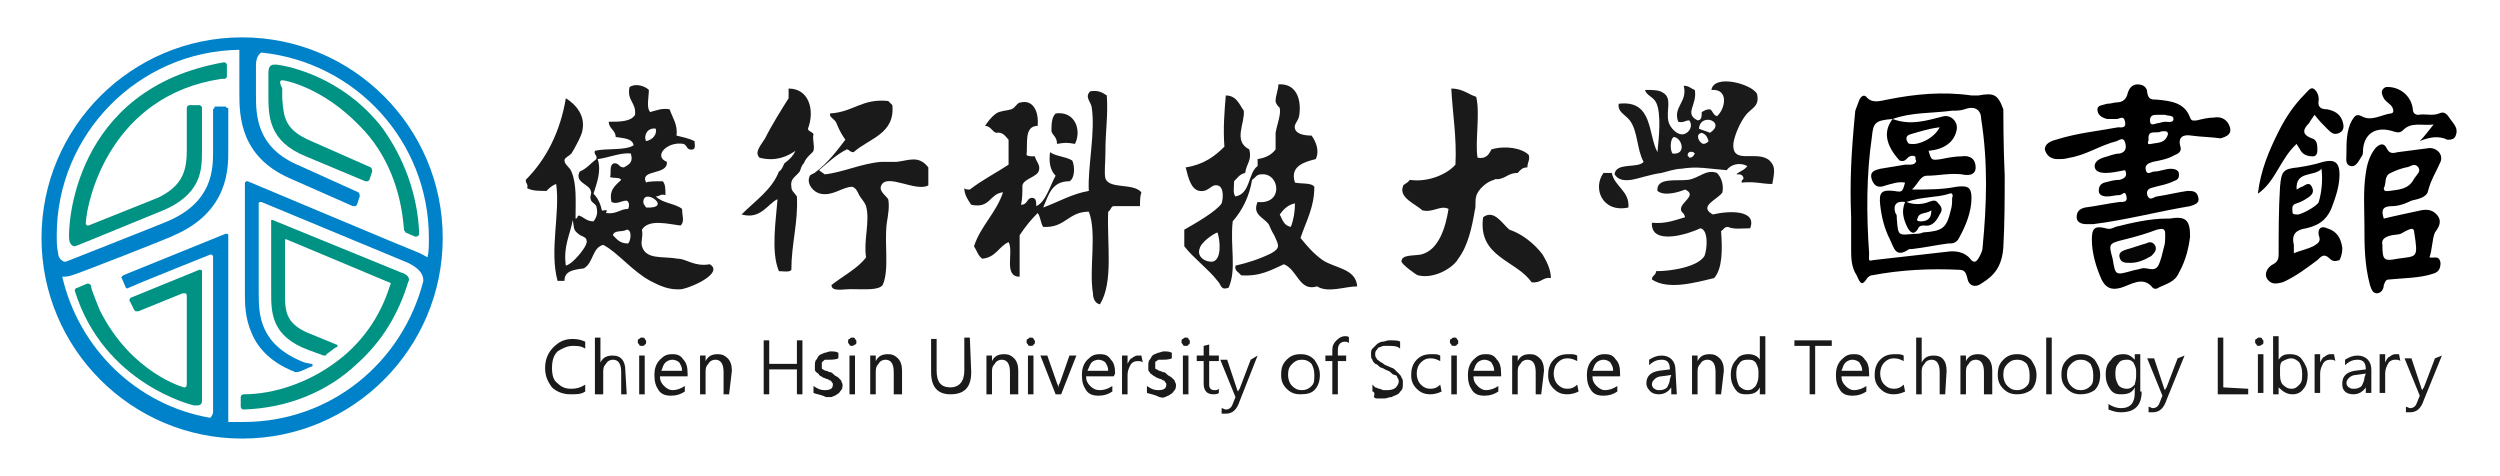 <?xml version="1.0" encoding="utf-8"?>
<!-- Generator: Adobe Illustrator 25.4.1, SVG Export Plug-In . SVG Version: 6.00 Build 0)  -->
<svg version="1.1" id="圖層_1" xmlns="http://www.w3.org/2000/svg" xmlns:xlink="http://www.w3.org/1999/xlink" x="0px" y="0px"
	 viewBox="0 0 180.7 34.4" style="enable-background:new 0 0 180.7 34.4;" xml:space="preserve">
<style type="text/css">
	.st0{fill:#0082CA;}
	.st1{fill:#009383;}
	.st2{fill:#1A1A1A;}
	.st3{fill:#010101;}
	.st4{fill:#060606;}
</style>
<g>
	<g>
		<g>
			<path class="st0" d="M17.5,2.7C9.5,2.7,3,9.2,3,17.2s6.5,14.5,14.5,14.5s14.5-6.5,14.5-14.5S25.5,2.7,17.5,2.7z M17.6,30.5
				c-0.4,0-0.7,0-1.1,0c0-0.1,0-0.2,0-0.3V17c0,0,0-0.1-0.1-0.1c0,0,0,0-0.1,0h0l-7.4,3c-0.1,0.1-0.2,0.2-0.1,0.2l0.3,0.7
				c0.1,0.1,0.2,0,0.2,0c0.4-0.2,5.9-2.4,5.9-2.4l0,0h0c0,0,0,0,0.1,0c0,0,0.1,0.1,0.1,0.1l0,0v10v1.1v0.2c0,0.1-0.1,0.3-0.2,0.4
				c-5.3-0.9-9.5-5-10.7-10.2c0.2,0,0.4,0,0.7-0.1c0.4-0.1,7.3-2.8,7.4-2.9c3.9-1.7,3.9-4.8,3.9-6.1c0-1.4,0-3,0-3
				c0-0.1,0-0.1-0.1-0.1c0,0-0.1-0.1-0.1-0.1l-0.7,0l0,0c-0.1,0-0.1,0-0.1,0.1c0,0-0.1,0.1-0.1,0.1c0,1.1,0,2,0,3
				c0,1.3,0,3.7-3.3,5.1c-0.2,0.1-7.3,2.9-7.3,2.9c-0.2,0.1-0.6-0.2-0.6-0.6c-0.1-0.5-0.1-0.8-0.1-1.3c0-7.3,5.9-13.3,13.2-13.4
				c0,0.2,0,0.4,0,0.6c0,0,0,2.4,0,2.5c0,0.8,0,2,0.5,3.2c0.6,1.4,1.7,2.4,3.4,3.1l4.3,1.9c0,0,0.1,0,0.2,0c0,0,0.1-0.1,0.1-0.1
				l0.2-0.6c0-0.1,0-0.2-0.1-0.3l-4.2-1.9c-3.2-1.3-3.2-3.7-3.2-5.2c0,0,0-1.7,0-2c0-0.2,0-0.8,0.4-1C25.7,4.5,31,10.2,31,17.2
				c0,0.5,0,1-0.1,1.4c-0.2-0.1-0.5-0.3-0.8-0.4c-0.3-0.1-12.2-5.1-12.2-5.1h0c0,0,0,0-0.1,0c0,0-0.1,0.1-0.1,0.1c0,0,0,7.9,0,7.9
				c0,0.8,0,1.9,0.5,3c0.5,1.2,1.5,2.1,2.9,2.7c0.1,0,0.1,0,0.2,0.1c0.1,0,0.1,0,0.2,0c0.4-0.1,0.7-0.3,1-0.4c0,0,0.1,0,0.1-0.1
				s-0.1-0.1-0.1-0.1L22,26.2c-3.3-1.3-3.3-3.5-3.3-5.1c0,0,0-6.2,0-6.4l0,0c0,0,0-0.1,0.1-0.1c0,0,0,0,0.1,0h0l10.6,4.4
				c0.8,0.4,1.1,0.8,1.1,1.3C29.1,26.2,23.9,30.5,17.6,30.5z"/>
		</g>
		<g>
			<g>
				<g>
					<path class="st1" d="M20.4,5.8c0.2,0,2.9,0.5,5.6,3.3c2,2,3,4.7,3.2,7.5c0,0.1,0.1,0.1,0.1,0.2l0.7,0.3c0,0,0.1,0,0.1,0l0,0
						c0.1,0,0.2-0.1,0.2-0.2v0c-0.1-2.8-1.1-5.5-2.7-7.7c-2.9-3.7-6.8-4.4-7.4-4.5c-0.6-0.1-0.8,0-0.8,0.6c0,0.4,0,1.5,0,1.5
						c0,1.6,0,3.4,2.7,4.5l4.3,1.8c0,0,0.1,0,0.2,0c0,0,0.1-0.1,0.1-0.1l0.2-0.6c0-0.1,0-0.2-0.1-0.3l-4.3-1.9
						c-1.9-0.8-2-1.7-2.1-3.1V6.4C20.2,6,20.2,5.8,20.4,5.8z"/>
				</g>
				<g>
					<path class="st1" d="M16.4,5.5c0,0,0-0.7,0-0.8c0-0.1-0.1-0.2-0.2-0.2C5.2,6.4,4.9,16.5,5,17.3c0,0.1,0.1,0.5,0.4,0.5
						c0.1,0,1-0.4,6.4-2.6c1.2-0.5,2-1.2,2.4-2c0.4-0.8,0.4-1.6,0.4-2.4c0-0.9,0-1.9,0-3c0-0.1-0.1-0.2-0.2-0.2l-0.7,0l0,0
						c-0.1,0-0.2,0.1-0.2,0.2c0,0,0,1.8,0,3c0,1.4-0.2,2.6-2.1,3.5c0,0-5,2-5,2c-0.2,0-0.2-0.1-0.2-0.2C6.3,14.4,8,6.9,16,5.7
						c0.1,0,0.2,0,0.2,0S16.4,5.7,16.4,5.5z"/>
				</g>
				<path class="st1" d="M29,19.7l-9.3-3.8h0c0,0,0,0-0.1,0c0,0,0,0.1,0,0.1c0,0.5,0,5.1,0,5.1c0,1.5,0,3.2,2.7,4.2l1.1,0.4
					c0,0,0.1,0,0.1,0c0,0,0.1,0,0.1-0.1c0.3-0.2,0.5-0.4,0.7-0.5c0,0,0.1,0,0.1-0.1c0-0.1-0.1-0.1-0.1-0.1l-1.7-0.7
					c-1.9-0.7-2-1.6-2-2.9c0,0,0-3.6,0-3.9c0,0,0-0.1,0-0.1c0,0,0,0,0.1,0h0c0,0,7.4,3.1,7.4,3.1c0.1,0,0.2,0.1,0.1,0.2
					c-0.7,2.3-2.1,4.3-4.1,5.7c-1.8,1.3-4.2,2.2-6.5,2.2c-0.1,0-0.2,0.1-0.2,0.2v0.7l0,0c0,0.1,0.1,0.2,0.2,0.2
					c3.2-0.1,6.1-1.3,8.2-3.3c1.8-1.6,3-3.6,3.7-5.9C29.7,20.1,29.4,19.8,29,19.7z"/>
				<path class="st1" d="M6.3,20.5l-0.7,0.3l0,0c-0.1,0-0.2,0.1-0.2,0.2c2.1,6.8,8.6,8.3,8.6,8.3c0.2,0,0.2,0,0.3,0
					c0.3,0,0.3-0.3,0.3-0.3v-9.4c0,0,0-0.1-0.1-0.1c0,0,0,0-0.1,0h0l-4.9,2c-0.1,0-0.2,0.2-0.1,0.3l0.3,0.6c0,0,0.1,0.1,0.1,0.1
					c0,0,0.1,0,0.2,0l3.2-1.3c0.1,0,0.2,0,0.2,0s0.1,0,0.1,0.2v6.3c0,0.3-0.1,0.3-0.2,0.3c0,0-3.8-1-6.1-5.6
					c-0.2-0.5-0.6-1.5-0.6-1.6C6.6,20.5,6.4,20.5,6.3,20.5z"/>
			</g>
		</g>
	</g>
	<g>
		<g>
			<path class="st2" d="M51.3,19.1c-1.1,0.2-1.7-0.4-2.3-0.4c-1.1-0.2-2.3,0.1-2.6-0.9c-0.1-0.4,0.1-0.7,0-1.2
				c0.5-0.8,1.9-0.4,2.8-0.3c0.3-0.3,0.1-0.7,0.1-1.2c-0.5-0.4-1.4-0.4-1.9-0.9c0.3,0,0.3-0.2,0.7-0.1c0-0.4,0-0.8-0.2-1
				c-0.4,0-1.1,0-1.2,0.1c-0.5-1,1.6-0.5,1.5-1.5c-1-0.4,0-1.5,1.2-1.3c0.3,0.1,0.2,0.5,0.7,0.4c0.2-0.1,0.1-0.4,0.1-0.6
				c-0.4-0.2-0.9-0.3-1.3-0.4c0.1-0.8-0.3-1.3-0.5-1.9c-0.6-0.1-1,0.1-1.4,0.2c-0.3-0.3-0.1-1.1-0.1-1.6c-0.3-0.3-1-0.5-1.4-0.2
				c-0.2,1,0.5,1.1,0.4,2c-0.3,0.5-1.1,0.5-1.9,0.5c0,0.5,0.5,0.6,0.5,1.1c0.6,0.1,1.2,0.1,1.3,0.6c-0.6,0.4-2,0.2-2.8,0.4
				c-0.1,0.3,0.2,0.3,0.1,0.6c-0.4,0.3-0.7,0.7-1.2,0.9c-0.4,0.8,0.7,0.9,0.8,1.4c0.1,0.2-0.1,0.4,0,0.6c0,0.2,0.3,0.3,0.4,0.5
				c0.1,0.4,0.1,0.7-0.2,1.1c-0.5,0-0.7-0.3-1-0.4c-0.2-0.1-0.1,0.2-0.3,0.2c0-1.2,0.1-2.5-0.3-3.4c-0.1-0.3-0.5-0.5-0.5-0.8
				c0-0.2,0.3-0.3,0.5-0.5c0.2-0.3,0.8-1.4,0.8-1.7c0.2-1-0.4-1.8-1.2-2.3c-0.4,2.4-1.4,4.4-2.9,5.9c0,0.3,0.2,0.3,0.1,0.6
				c0.4,0.2,0.8,0.2,1.4,0.2c0.2-0.2,0.4-0.4,0.7-0.5c0.3,2.1-0.5,4.8,0.1,7c0.2,0,0.4,0,0.5,0c0-0.7,0.6-0.8,1.4-0.9
				c0.7-0.4,0.6-1.5,1.4-1.7c1,0.5,2.1,1.9,3.4,2.6c0.6,0.3,1.3,0.7,2.3,0.6C50.2,20.7,52.3,19.7,51.3,19.1z M47.4,9.3
				c0.1,0.4-0.2,0.8-0.7,0.9C46.5,9.8,46.8,9.2,47.4,9.3z M46.7,15c-0.1-0.2-0.2-0.2-0.2-0.4C46.5,13.5,48.7,15.1,46.7,15z
				 M41.6,18.7c-0.2,0.2-0.4,0.4-0.7,0.5c-0.2-1.4,0.3-2.2,0.5-3.3c0.1,0.5,0,0.7,0.4,1c0.2,0.2,0.6,0.2,0.6,0.5
				C42.5,17.7,41.8,18.5,41.6,18.7z M45.4,17.6c-0.6,0-0.8-0.3-1.1-0.6c0.1-0.4,0.7-0.2,1-0.4C45.7,16.6,45.6,17.4,45.4,17.6z
				 M45.1,12.1c-0.4,0-0.3-0.3-0.7-0.3c-0.4,0.1-0.2,0.7-0.3,1c0.3,0.1,0.7,0,0.8,0.2c-0.4,0.4-0.9,0.7-0.7,1.6
				c0.4,0.2,0.7-0.1,1.1-0.1c0.2,0.1,0.2,0.4,0.1,0.6c-0.6,0-0.8,0.4-1.6,0.3c0.2-0.4-0.2-0.1-0.3-0.2c-0.1-0.5-0.3-0.9-0.6-1.2
				c0.2-0.7,0.6-1.6,0.3-2.5c0.8-0.1,1.7-0.5,2.4-0.4C45.8,11.8,45.4,11.9,45.1,12.1z"/>
			<g>
				<path class="st2" d="M64.8,11.7c-0.4,0-0.8,0-1.1,0c-1.4,0.1-2.9,0.8-4.1,0.9c-0.1-0.1-0.3-0.2-0.4-0.3c0.6-0.5,1.2-1.1,2-1.5
					c0.2,0,0.2,0.2,0.5,0.2c1.1-1,3-1.3,2.8-3.4c-0.1-0.1-0.2-0.2-0.3-0.3c-1.9-0.2-2.5,0.8-4.2,0.9c-0.1,0.3,0.4,0.4,0.5,0.8
					c0.2,0.5,0.4,0.8,0.6,1.1c-0.6,0.8-1.3,1.7-2.1,2.3c-0.2,0.2-0.5,0.2-0.5,0.4c-0.2,0.5,0.3,1.1,0.8,1.2c0.9,0.2,1.6-0.5,2.3-0.5
					c0.3,0.1,0.4,0.4,0.5,0.6c0.1,0.2,0.4,0.5,0.5,0.8c0.3,1.1-0.2,2.5,0,3.7c-0.6,0.8-1.6,1.3-2.5,2c0,0.5,0.8,0.3,1.4,0.3
					c1,0,2,0.1,2.3-0.3c0.5-1.1,0.1-3,0.3-4.5c0.1-0.6,0.2-1.2,0.1-1.7c-0.2-0.3-0.7-0.6-0.5-1c0.4-0.9,2.5,0.5,3.4,0
					c0-0.4,0-0.9,0-1.3C66.4,11.2,65.7,11.6,64.8,11.7z"/>
				<path class="st2" d="M58.8,10.9c0.1-0.4-0.1-0.8,0-1.2c-0.1-0.2-0.4-0.2-0.4-0.4C58.9,8,58.5,6.4,57,6.4c0,0.2,0,0.5,0,0.7
					C56.5,7.9,55.8,9,55.3,10c-0.3,0.5-0.8,1-0.4,1.4c1.2,0.3,2-0.1,2.6-0.5c-0.2,0.4-0.4,0.6-0.8,0.9c-0.1,0.2-0.2,0.5-0.4,0.6
					c-0.5,1.3-1.7,2.1-2.7,3.1c1.4,0.4,1.9-0.8,2.6-1.1c-0.1,1.4-0.5,3.8,0.1,5.2c0.3,0,0.8,0.1,0.9-0.1c0-1.9,0.5-3.4,0.4-5.3
					c-0.2-0.3-0.4-0.4-0.4-0.7c-0.1-0.6,0.3-0.7,0.6-1.1c0.1-0.2,0.1-0.4,0.3-0.6C58.3,11.3,58.7,11.1,58.8,10.9z"/>
			</g>
			<g>
				<path class="st2" d="M95.6,18.8c-0.7-0.5-1.1-1-1.6-1.6c0.4-1.2,1-2.2,1-3.7c-0.2-0.3-0.9-0.2-1.4-0.3c-0.4-1.2,0.7-1.5,1.5-1.7
					c0.3-0.6,0-1.3-0.3-1.7c-0.5,0-1.1-0.1-1.2-0.5c-0.1-0.3,0.2-0.5,0.3-0.9c0.2-1.2-0.2-2.4-1.5-2.3c0,0.4-0.2,0.8-0.2,1.2
					c0,0.2,0.2,0.4,0.3,0.5c0.1,0.5-0.2,1.2-0.3,1.8c0,0.4,0,0.7,0,1.2c-0.3,0.4-0.7,0.6-1.3,0.7c0,0.2,0,0.3,0,0.5
					c-0.7,0.5-0.5,2-1.6,2.2c-0.2-0.2-0.1-0.7-0.1-1.1c0.3-0.3,0.4-0.5,0.8-0.6c0.1-0.7,0.5-0.9,0.3-1.7C89.1,10.2,90,8.9,89.9,8
					c-0.3-0.4-0.5-1.1-1.3-1.1c-0.1,1.2-0.2,2.4-0.1,3.7c-0.7,0.7-1.5,1.3-2.8,1.5c0.2,0.8,0.4,1.6,1,1.7c0.7,0.1,0.8-0.5,1.3-0.4
					c0.5,0.1,0.4,1,0.3,1.3c-0.4,0.6-2,1.5-2.7,1.9c0,0.4,0,0.8,0,1.2c0.6,0.8,1.8,1.7,2.4,2.5c0.3,0.3,0.2,0.7,0.8,0.5
					c0.6-1.3,0.1-3,0.3-4.8c0.7-0.8,1.2-1.8,1.4-3c0.3-0.2,0.3-0.4,0.7-0.4c1.3-0.1,1.6,2.2-0.3,2c-0.4,0.9,0.4,1.1,0.8,1.6
					c0.1,0.2,0.2,0.5,0.4,0.8c0.3,0.7,0.5,0.9-0.2,1.3c-0.8,0.4-1.7,0.7-2.6,0.9c-0.1,0.4,0.3,0.5,0.4,0.7c1.4,0.1,2.2-0.4,3.1-0.8
					c1,0.4,1.1,2,2.4,1.6c0.8,0.5,2,0,2.9,0C98,19.4,96.5,19.4,95.6,18.8z M87.7,18.9c-0.5,0.1-1.2-0.3-1-0.9c0.1-0.5,1-1.1,1.3-1.2
					C88.2,17.4,88.3,18.7,87.7,18.9z M93.3,16.4c-0.5-0.1-0.6-0.5-0.8-0.9c0.3-0.4,0.6-0.7,1.1-0.8C93.6,15.3,93.5,15.9,93.3,16.4z"
					/>
			</g>
			<g>
				<path class="st2" d="M76,9.5c0.1,0.3,0.4,0.4,0.4,0.9c0.6-0.1,0.7-0.1,1.3,0c0.5-1,0-2.4-1.4-2.2C76,8.5,76,9,76,9.5z"/>
				<path class="st2" d="M79.9,12.9c-0.1-0.4,0-1.1,0-1.9c0-1.6,0.2-2.6,0.1-4.1c-0.3-0.2-0.6-0.4-1.2-0.3c-0.4,0.4,0,0.7,0.1,1.1
					c0.3,1.8-0.3,4.4-0.2,6.1c-1.2,0.2-2.2,0.8-3.3,1.2c0.4-0.9,0.6-1.9,1.9-1.9c0.4-0.2,0.4-1.1,0.2-1.5c-0.5-0.3-1.2-0.3-1.6-0.6
					c-0.1,0.7,0,1.3,0.4,1.7c-0.4,0.7-0.7,1.9-1.4,2.2c0-0.3,0-0.6-0.3-0.6c-0.4,0-0.3,0.5-0.8,0.5c0.1-0.4,0.1-0.9,0.1-1.4
					c0.1-0.5,1.1-0.6,1.2-1.1c0.1-0.4-0.2-0.6-0.3-1c-0.3,0-0.5,0-0.6-0.1c0.1-0.8-0.2-2.1,0.8-2.1c0.1-1-0.3-1.9-1.2-1.7
					c-0.3,0-0.4,0.4-0.7,0.5c-0.3,0.1-0.8,0.1-1.1,0.3c-0.4,0.3-0.6,0.6-0.8,0.9c0.4,0,0.5,0.4,0.8,0.5c0.5-0.1,0.7,0.3,0.9,0.5
					c0,0.6,0,1.2,0,1.8C72,12.5,71,13,70.1,13.7c-0.2,0-0.3,0-0.4-0.1c0,0.5,0.3,0.9,0.5,1.2c1.4,0.3,1.3-0.8,2.3-0.9
					c-0.5,1.5-1.6,2.4-2.1,3.9c0.2,0.3,0.3,0.7,0.6,0.9c1-0.1,1.2-0.9,1.9-1.2c0.4,0.7-0.4,2.5,0.8,2.5c0-1,0-2,0-3
					c0.4-0.6,0.8-1.1,1.3-1.6c0.2,0.2,0.2,0.7,0.4,1c1.6,0.1,1.8-1.1,3.3-1.1c0.6,1.5,0,4.2,0.3,5.9c0,0.3,0.1,0.7,0.5,0.8
					c1-1.6,0.5-4.4,0.6-6.7c0.2-0.1,0.2-0.4,0.4-0.4c0.6,0,1.2,0,1.9,0c0-0.4,0-0.7,0.1-1C81.9,13.2,80.2,13.7,79.9,12.9z"/>
			</g>
			<g>
				<path class="st2" d="M109.1,16.6c-0.5-0.4-1.1-1.5-1.9-0.9c-0.4,2.9,2.4,3.1,3.5,4.7c0.7,0.1,0.8-0.4,1.4-0.3
					c0-0.6-0.3-1.2-0.6-1.7C110.9,17.6,110,16.9,109.1,16.6z"/>
				<path class="st2" d="M108.5,12.9c0.4-0.1,0.6-0.4,1.2-0.4c0.2-0.2,0.3-0.4,0.7-0.4c0-0.4,0.2-0.5,0.1-0.9
					c-0.5-0.5-1.7-0.7-2.7-0.4c-0.2,0.4-0.4,0.7-1,0.6c-0.2-1.1,0.2-3.2-0.1-4.4c-0.6-0.2-1-0.6-1.8-0.6c0.1,1.9,0.4,3.5,0.3,5.5
					c-0.6,0.7-2,1.3-3.3,1.1c-0.2,0.3-0.5,0.3-0.5,0.5c-0.3,0.8,1,1.3,1.4,1.7c0.8,0.2,1.3-0.4,1.9-0.1c-0.2,1.3-0.7,3-2,3.3
					c-0.6,0.1-1.4,0-1.4,0.5c0,0.2,1.1,1,1.2,1c1.2,0.3,2.6-0.6,2.9-1.2c0.7-0.9,1-2.3,1.2-3.5c0.1-0.3,0-0.7,0.1-1
					c0.1-0.5,0.8-1.1,1.3-1.2C108,12.9,108.3,13,108.5,12.9z"/>
			</g>
			<g>
				<path class="st2" d="M123.8,15.5c-1.1-0.6,0.4-1.1,0.7-1.6c0.1-0.6-0.1-1.1-0.4-1.4c-0.8-0.3-1.3,0.4-2.1,0.5
					c-0.8,0.1-2.3-0.2-2.2,0.8c0.5,0.4,1.5,0.1,2-0.1c0.9,0.4-0.3,0.9-0.3,1.4c0,0.3,0.2,0.2,0.3,0.6c-0.7,0.2-1.4,0.5-2.4,0.4
					c-0.1,1.7,2.7,0.8,3.5,0.4c0.6,0.1,0.5,1.5,0.3,2c-0.5,0.8-2.4,1.1-3.5,1.1c0,0.3-0.3,0.3-0.3,0.6c1.2,0.8,3.2,0.2,4.5-0.1
					c0.6-0.7,0.6-2,0.5-3.4c0.2-0.1,0.2-0.3,0.5-0.3c0.4,0.2,1.1,0.1,1.6,0.1C127,15.2,125.1,15.2,123.8,15.5z"/>
				<path class="st2" d="M115.9,12.5c-0.8,1.1-0.1,2.9,1.8,2.5c0.1-1.2-1-1.5-1.2-2.5C116.2,12.5,116,12.5,115.9,12.5z"/>
				<path class="st2" d="M127.9,11.6c-0.9-0.8-2.8,0.4-2.6-1.3c0.1-0.6,0.5-1.5,0.9-2c0.4-0.5,1-0.6,0.8-1.5
					c-0.3-0.7-3.1-1.5-3.3-0.3c1.3-0.1,1,1.4,0.4,1.9c-0.3-0.1-0.3-0.4-0.5-0.5c-0.3,0-0.4,0.1-0.6,0.2c0,0.3,0,0.6-0.3,0.6
					c-1-0.5,0-1.1-0.2-2.2c-0.3-0.1-0.4-0.3-0.8-0.3c0.3,1.2-0.8,1.5-0.4,2.6c0.4,0.1,0.5-0.1,0.8-0.1c0.3,0.4,0,0.9-0.4,1
					c-0.5,0.1-1-0.5-1.1-0.9c-0.2-0.8,0.3-1.7-0.4-2.1c-0.3-0.2-0.7-0.2-1.3-0.2c0.1,0.4,0.6,0.5,0.8,0.9c0.4,0.8,0.2,2.6,0.1,3.6
					c-0.7-1.3-0.3-3.8-2.8-3.5c-0.1,0.6,0.5,0.8,0.8,1.2c0.6,0.8,0.5,2.1,1,3c-0.4,0.5-2,0-2.1,0.9c0.2,0.3,0.5,0.5,1.2,0.4
					c0.6-0.1,1.4-0.4,2.2-0.5c0.4-0.1,1-0.3,1.4-0.3c1.2-0.2,2,0,3.3,0.1c0.3-0.4,0.9-0.6,1.5-0.3c-0.2,0.3-0.6,0.4-0.8,0.6
					c0.3,0,0.4,0,0.5,0.2c0.1,0.2-0.2,0.2-0.1,0.4c0.9-0.1,1.5,0.1,2.2,0.1C128.3,12.3,128.3,12,127.9,11.6z M120.9,11.1
					c-0.2-0.2-0.2-1.1,0.1-1.2C121.6,10,121.9,11.2,120.9,11.1z M122.1,11.4c0-0.1-0.1-0.1-0.1-0.1c-0.1-0.4,0.4-0.4,0.5-0.2
					C122.4,11.3,122.3,11.4,122.1,11.4z M123.1,10.4c-0.3-0.1-0.6-0.7-0.1-0.8c0.3,0.1,0.4,0.3,0.5,0.6
					C123.4,10.3,123.3,10.4,123.1,10.4z M123.6,9.6c-0.2-0.1-0.6-0.2-0.8-0.3C122.9,8.1,124.8,8.8,123.6,9.6z"/>
			</g>
		</g>
		<g>
			<path class="st3" d="M174.9,10.2c0.3-0.3,0.6-0.7,1-1.2c-0.9,0.1-1.6-0.2-2.2,0.4c-0.2,0.2-0.4,0.2-0.7,0.1
				c-1.2-0.4-2.1,0.1-2.2,1.3c0,0.2,0,0.4-0.1,0.5c-0.2,0.3-0.4,0.8-0.8,0.7c-0.4-0.1-0.3-0.5-0.3-0.9c0-0.8,0-1.7,0.4-2.4
				c0.2-0.3,0.3-0.5,0.7-0.3c0.7,0.4,1.4-0.1,2.1-0.2c0.3,0,0.2-0.4,0-0.6c-0.2-0.2-0.4-0.3-0.5-0.5c-0.1-0.2-0.2-0.4-0.1-0.6
				c0.2-0.3,0.4-0.2,0.6-0.2c0.8,0.1,1.5,0.7,1.6,1.6c0,0.3,0.2,0.4,0.4,0.4c0.5-0.1,1,0.1,1.5-0.1c0.4-0.2,0.6,0.1,0.8,0.4
				c0.3,0.4,0.6,0.7,0.4,1.2c-0.1,0.3-0.4,0.3-0.6,0.3C176.3,9.8,175.6,9.9,174.9,10.2z"/>
			<path class="st3" d="M167.3,8.3c-0.2,0.3-0.3,0.4-0.4,0.6c-0.4,0.4-0.6,0.8,0.2,1.1c0.4,0.1,0.4,0.5,0.4,0.9
				c0,0.2-0.1,0.4-0.3,0.4c-0.4,0-0.7-0.1-0.9-0.4c-0.1-0.2-0.2-0.3-0.3-0.5c-1.2,1.1-1.5,2.7-2.8,3.6c0.2-1.7,0.8-3.1,1.5-4.5
				c0.5-1,1.1-1.9,1.9-2.7c0.2-0.2,0.4-0.5,0.6-0.4s0.4,0.4,0.4,0.8c-0.1,0.5,0.1,0.7,0.6,0.7c0.5,0.1,0.9,0.3,1.1,0.8
				c0.1,0.3,0.2,0.7-0.2,0.9c-0.4,0.2-0.6,0-0.9-0.3C167.9,9,167.6,8.7,167.3,8.3z"/>
			<path d="M144.9,12.7c-0.1-2-0.1-4.8-0.1-4.8c-0.4-1.1-0.7-1.2-1.8-1c-0.1,0-0.4,0-0.5,0c-2.1-0.3-4.1-0.1-6.1,0.3
				c-0.5,0.1-1.1,0.3-1.5-0.2c-0.2-0.2-0.4,0-0.5,0.2c-0.1,0.3-0.2,0.5-0.3,0.8c-0.3,3.1-0.4,5.1-0.3,7.7c0,0.8,0,1.6,0,2.3
				c0,0.6,0,1.3,0.4,1.9c0.3,0.7,0.4,0.7,0.7,0.3c0.1-0.2,0.3-0.3,0.4-0.3c2.1-0.4,4.2-0.5,6.3-0.4c0.4,0,0.5,0.2,0.6,0.6
				c0.1,0.6,0.6,0.7,1,0.4c1-0.6,1.5-1.3,1.6-2.6C144.9,16.2,144.9,14.1,144.9,12.7z M143.3,17.9c0,0.2-0.1,0.4-0.2,0.6
				c-0.2,0.4-0.4,0.6-0.7,0.2c-0.4-0.5-1.1-0.6-1.7-0.5c-1.8,0.2-3.5,0.4-5.3,0.6c-0.4,0.1-0.3,0-0.3-0.5c-0.2-2.8-0.2-5.7,0.2-8.4
				c0.1-1,0.2-1.2,1.5-1.3l0,0c1.4-0.5,2.8-0.4,4.3-0.6c0.3,0,0.6,0,0.9-0.1c0.8-0.3,1.2,0.1,1.2,0.7
				C143.7,11.8,143.6,14.8,143.3,17.9z"/>
			<path d="M161.1,9c-0.2-0.4-0.6-0.6-1.1-0.5c-0.4,0-0.8,0.1-1.2,0.2c-0.2,0-0.4,0.1-0.5-0.2c-0.4-1.1-1.4-1.2-2.4-1.3
				c-0.4,0-0.6,0-0.7-0.5c0-0.4-0.3-0.6-0.7-0.6c-0.4,0-0.6,0.3-0.7,0.6c-0.1,0.5-0.4,0.7-0.8,0.7c-0.2,0-0.4,0.1-0.7,0.1
				c-0.3,0.1-0.7,0.1-0.7,0.4c0,0.4,0.3,0.6,0.7,0.7c0.2,0,0.5,0,0.7,0c0.2,0,0.5-0.3,0.6,0.2c0.1,0.5-0.3,0.4-0.5,0.4
				c-1.6,0.3-2.9,0.4-4.5,0.9c-0.4,0.1-0.8,0.3-0.8,0.7c0.1,0.4,0.4,0.7,0.9,0.7c0.4,0,0.5,0,0.9-0.1c1.2-0.2,2.2-0.9,3.4-1.2
				c0.2-0.1,0.5-0.3,0.6,0.1c0.1,0.3,0.1,0.7-0.4,0.8c-0.4,0-0.8,0.2-1.2,0.3c-0.3,0.1-0.6,0.3-0.6,0.6c0,0.4,0.4,0.5,0.8,0.5
				c0.4,0,0.9-0.1,1.4-0.2c0.2,0.4,0,0.6-0.4,0.7c-0.4,0-0.7,0.1-1.1,0.2c-0.3,0.1-0.4,0.3-0.4,0.6c0,0.3,0.3,0.4,0.6,0.4
				c0.3,0,0.6-0.1,0.9-0.1c0.2,0,0.4-0.4,0.5,0.1c0.1,0.4-0.2,0.4-0.5,0.4c-0.8,0.1-1.7,0.3-2.5,0.4c-0.4,0.1-0.6,0.3-0.6,0.7
				c0,0.4,0.4,0.5,0.7,0.5c0.2,0,0.3,0,0.5,0c2.4-0.3,4.6-0.9,7-1.3c0.3-0.1,0.7-0.2,0.6-0.6c-0.1-0.5-0.4-0.5-0.8-0.5
				c-0.7,0.1-1.5,0.3-2.2,0.4c-0.2,0-0.5,0.4-0.7-0.1c-0.1-0.5,0.3-0.5,0.6-0.6c0.4-0.1,0.9-0.2,1.3-0.4c0.3-0.1,0.4-0.2,0.4-0.5
				c0-0.3-0.3-0.4-0.6-0.4c-0.4,0-0.8,0.2-1.2,0.2c-0.2,0-0.5,0.3-0.6-0.1c-0.1-0.4,0.2-0.5,0.5-0.6c0.5-0.1,1.1-0.2,1.6-0.5
				c0.3-0.1,0.5-0.3,0.4-0.6c-0.2-0.7,0.2-0.9,0.8-0.8c0.7,0.1,1.4,0.1,2.1,0.2C161.3,9.8,161.3,9.4,161.1,9z M155.5,10.4
				c-0.4,0.1-0.2-0.2-0.2-0.3c-0.1-0.8,0.6-0.4,0.9-0.6c0.2,0,0.5-0.1,0.5,0.2C156.5,10.4,155.9,10.3,155.5,10.4z M156.5,8.8
				c-0.2,0-0.4,0.1-0.5,0.1c-0.2,0-0.6,0.3-0.6-0.2c0-0.4,0.3-0.4,0.5-0.4c0.1,0,0.2,0,0.3,0l0,0c0.1,0,0.2,0,0.3,0
				c0.2,0.1,0.6,0,0.6,0.3C157.1,8.9,156.7,8.8,156.5,8.8z"/>
			<path d="M172.9,14.9c0.5,0,1-0.2,1.4-0.4c0.4-0.1,1.1-0.2,1.2-0.7c0.2-0.8,0.6-1.4,0.9-2.1c0.2-0.5-0.2-1-0.8-1
				c-0.8,0.1-1.5,0.2-2.3,0.3c-0.4,0.1-0.6,0.1-0.8-0.3c-0.2-0.4-0.5-0.3-0.8,0c-0.4,0.5-0.6,1.1-0.7,1.8c-0.2,1.3-0.1,2.6-0.1,3.8
				c0,1.4,0,2.8,0.4,4.3c0.1,0.3,0.2,0.6,0.5,0.6c0.3,0,0.5-0.3,0.5-0.6c0.1-0.2,0.1-0.4,0.4-0.4c1-0.1,2.2-0.1,3.1-0.4
				c0.4-0.1,0.6-0.3,0.6-0.8c-0.1-0.6-0.5-0.3-0.8-0.4c0.2-0.5,0.2-1.4,0.4-1.8c0.3-0.4,0.5-0.8,0.2-1.2c-0.3-0.4-0.7-0.5-1.2-0.4
				c-0.9,0.2-1.9,0.4-2.7,0.6C172.1,15.2,172.2,14.9,172.9,14.9z M172.8,12.5c0.4-0.2,0.7-0.3,1.1-0.4c0.3,0,0.6-0.4,0.9,0
				c0.2,0.3-0.1,0.5-0.3,0.8c-0.4,0.8-1.1,0.8-1.8,0.9c-0.1,0-0.4,0.1-0.4-0.2C172.5,13.3,172.3,12.7,172.8,12.5z M172.9,17
				c0.9-0.1,0.5-0.1,1.2-0.4c0.2-0.1,0.4-0.1,0.4,0.2c0.3,1.9,0.2,1.7-1.2,1.9c-1,0.2-1.1,0.1-1.1-1C172.1,17.3,172.4,17.1,172.9,17
				z"/>
			<path class="st3" d="M169.3,17.9c-0.1-0.7-0.4-1.2-1.1-1.4c-0.4-0.2-0.7,0-0.6,0.5c0.2,0.5-0.1,0.6-0.4,0.8
				c-0.4,0.2-0.9,0.3-1.4,0.5c0-0.3,0-0.4,0-0.6c-0.2-0.8,0.2-1.1,0.9-1.2c0.8-0.2,1.4-0.5,1.8-1.4c0.3-0.8,0.6-1.6,0.6-2.5
				c0-0.9-0.4-1.1-1.2-0.9c-0.6,0.2-1.2,0.3-1.8,0.4c-1.1,0.1-1.2,0.3-1.3,1.4c-0.1,1.6-0.1,3.2-0.1,4.8c0,0.3,0,0.6-0.4,0.8
				c-0.4,0.2-0.7,0.7-0.4,1.1c0.3,0.4,0.7,0.3,1.1,0.2c0.9-0.4,1.7-1,2.5-1.6c0.3-0.3,0.5-0.5,0.9-0.1c0.2,0.2,0.4,0.2,0.7,0.1
				C169.3,18.4,169.3,18.1,169.3,17.9z M165.7,15.3c0-0.2-0.1-0.5,0.3-0.6c0.3-0.1,0.5-0.2,0.8-0.4c0.3-0.2,0.5-0.4,0.3-0.8
				c-0.2-0.4-0.5-0.1-0.7,0c-0.1,0-0.2,0.1-0.4,0.2c-0.1-1.4,1.3-0.9,1.8-1.5c0.1,0.9,0,1.7-0.2,2.4c-0.1,0.3-1.4,1-1.6,0.9
				C165.7,15.5,165.7,15.4,165.7,15.3z"/>
			<path d="M156.8,15.8c-0.1,0-0.2,0-0.2,0c-1.2,0-2.5,0.3-3.7,0.6c-0.2,0.1-0.4,0.2-0.7,0.1c-0.8-0.2-1,0-1,0.8c0,1,0.3,2,0.7,2.9
				c0.3,0.6,0.7,0.8,1.4,0.6s1.6-0.9,2.3,0c0.1,0.1,0.3,0.1,0.4,0c0.6-0.3,1.2-0.4,1.5-1.1c0.5-0.9,0.7-1.8,0.8-2.6
				C158.3,15.9,158,15.6,156.8,15.8z M156.4,17.9c-0.1,0.4-0.2,0.9-0.4,1.3c-0.3,0.5-0.8,0.1-1.2,0.2c-0.3,0.1-0.5,0.1-0.8,0.2
				c-1.1,0.3-1.1,0.3-1.3-0.9c-0.3-1.1-0.3-1.1,0.9-1.4c0.8-0.2,1.5-0.4,2.3-0.7c0.4-0.1,0.6-0.1,0.6,0.3
				C156.5,17.4,156.5,17.6,156.4,17.9z"/>
			<path class="st4" d="M154,19c-0.4,0-0.7,0-0.8-0.4c-0.1-0.4,0.3-0.5,0.6-0.6c0.4-0.1,0.9-0.3,1.3-0.4c0.2-0.1,0.5-0.2,0.7,0.2
				c0.1,0.3-0.1,0.5-0.3,0.7C155,18.8,154.5,19,154,19z"/>
			<path d="M136.9,8.5L136.9,8.5L136.9,8.5C136.9,8.5,136.9,8.5,136.9,8.5z M139.3,12.7c0.8,0,1.6-0.2,2.5-0.1c0.4,0.1,1,0.1,1-0.5
				c0-0.6-0.4-0.9-1-0.8c-0.5,0-1,0.1-1.5,0.2c-0.7,0.1-0.7,0.1-0.9-0.6c1.1-0.1,1.8-0.6,2-1.4c0.2-0.6-0.3-1.2-0.9-1.1
				c-1.2,0.3-2.4,0.7-3.7,0.2c-0.7,0.9-0.5,1.9,0.5,3c0.3,0.1,0.4,0,0.6-0.2c0.1-0.1,0.3-0.2,0.5-0.1c0.1,0,0,0.2,0.1,0.3
				c0,0.2-0.2,0.3-0.4,0.3c-0.2,0-0.3,0-0.4,0c-0.6,0.1-1.2,0.2-1.8,0.3c-0.4,0.1-0.8,0.2-0.6,0.8c0.2,0.5,0.5,0.6,1,0.4
				c0.4-0.1,0.9-0.3,1.4-0.2c-0.2,0.7-0.2,0.7-0.8,0.6c-0.9-0.1-1.1,0.1-1,1c0.1,0.9,0.3,1.7,0.7,2.5c0.3,0.6,0.4,1.4,1.4,0.7
				c0.1,0,0.2,0,0.2,0c0.9-0.1,1.8-0.3,2.6-0.4c0.3,0,0.6,0,0.8-0.4c0.5-0.9,0.9-1.9,0.9-2.9c0-0.8-0.3-0.9-1.1-0.8
				c-1,0.2-2,0.2-3.2,0.2C138.7,13.2,138.8,12.7,139.3,12.7z M140.9,14c0.2-0.1,0.3,0.1,0.2,0.3c0,0.3,0,0.6-0.1,0.9
				c-0.3,1.3-0.6,1.5-2,1.6l0,0c-0.2,0.1-0.4,0.1-0.6,0.1c-1.2,0.1-1.2,0.2-1.3-1.1c0-0.2,0-0.3-0.1-0.4c-0.2-0.6,0.1-0.9,0.7-0.8
				c-0.3,0.7-0.1,1.3,0.2,1.9c0.2,0.3,0.4,0.5,0.7,0.1c0.1-0.3,0.3-0.3,0.5-0.3c0.6,0.1,0.9-0.4,1.1-0.8c0.2-0.3,0.2-0.5-0.1-0.8
				c-0.2-0.3-0.4-0.2-0.7-0.1c-0.5,0.2-1.1,0.2-1.6,0C138.9,14.2,140,14.3,140.9,14z M138.6,15.8c0.1-0.5,0.6-0.3,1-0.6
				c0,0.7-0.4,0.8-0.8,0.8C138.6,16,138.5,15.9,138.6,15.8z M138.1,10.4c-0.2,0-0.2-0.1-0.3-0.3c0-0.2,0-0.3,0.3-0.4
				c0.7-0.2,1.3-0.4,2.1-0.5C139.8,10,138.7,10.5,138.1,10.4z"/>
		</g>
		<g>
			<g>
				<path class="st2" d="M42.3,28.3c-0.3,0.2-0.6,0.2-1.1,0.2c-0.5,0-1-0.2-1.3-0.5c-0.3-0.4-0.5-0.8-0.5-1.4c0-0.6,0.2-1.1,0.6-1.5
					s0.8-0.6,1.4-0.6c0.4,0,0.7,0.1,0.9,0.2v0.5c-0.3-0.2-0.6-0.2-0.9-0.2c-0.4,0-0.8,0.2-1.1,0.4c-0.3,0.3-0.4,0.7-0.4,1.2
					c0,0.5,0.1,0.9,0.4,1.1c0.3,0.3,0.6,0.4,1,0.4c0.4,0,0.7-0.1,1-0.3C42.3,27.8,42.3,28.3,42.3,28.3z"/>
				<path class="st2" d="M45.3,28.5h-0.4v-1.6c0-0.6-0.2-0.9-0.6-0.9c-0.2,0-0.4,0.1-0.5,0.3c-0.2,0.2-0.2,0.4-0.2,0.6v1.6H43v-4.1
					h0.4v1.8l0,0c0.2-0.4,0.5-0.5,0.9-0.5c0.6,0,0.9,0.4,0.9,1.1L45.3,28.5L45.3,28.5z"/>
				<path class="st2" d="M46.4,25c-0.1,0-0.2,0-0.2-0.1c-0.1-0.1-0.1-0.1-0.1-0.2c0-0.1,0-0.2,0.1-0.2c0.1-0.1,0.1-0.1,0.2-0.1
					c0.1,0,0.2,0,0.2,0.1c0.1,0.1,0.1,0.1,0.1,0.2c0,0.1,0,0.2-0.1,0.2C46.6,25,46.5,25,46.4,25z M46.6,28.5h-0.4v-2.8h0.4V28.5z"/>
				<path class="st2" d="M49.7,27.2h-2c0,0.3,0.1,0.5,0.3,0.7c0.2,0.2,0.4,0.3,0.6,0.3c0.3,0,0.6-0.1,0.9-0.3v0.4
					c-0.3,0.2-0.6,0.3-1,0.3s-0.7-0.1-0.9-0.4c-0.2-0.3-0.3-0.6-0.3-1.1c0-0.4,0.1-0.8,0.4-1.1c0.3-0.3,0.5-0.4,0.9-0.4
					c0.4,0,0.6,0.1,0.8,0.4c0.2,0.2,0.3,0.5,0.3,1L49.7,27.2L49.7,27.2z M49.3,26.8c0-0.3-0.1-0.4-0.2-0.6C49,26.1,48.8,26,48.6,26
					c-0.2,0-0.4,0.1-0.5,0.2c-0.2,0.2-0.2,0.4-0.3,0.6L49.3,26.8L49.3,26.8z"/>
				<path class="st2" d="M52.7,28.5h-0.4v-1.6c0-0.6-0.2-0.9-0.6-0.9c-0.2,0-0.4,0.1-0.5,0.3c-0.2,0.2-0.2,0.4-0.2,0.6v1.6h-0.4
					v-2.8h0.4v0.4l0,0c0.2-0.4,0.5-0.5,0.9-0.5c0.3,0,0.5,0.1,0.7,0.3c0.2,0.2,0.3,0.5,0.3,0.9L52.7,28.5L52.7,28.5z"/>
				<path class="st2" d="M58,28.5h-0.4v-1.8h-2v1.8h-0.4v-3.9h0.4v1.7h2v-1.7H58V28.5z"/>
				<path class="st2" d="M58.8,28.4v-0.5c0.3,0.2,0.5,0.3,0.8,0.3c0.4,0,0.6-0.1,0.6-0.4c0-0.1,0-0.1-0.1-0.2c0-0.1-0.1-0.1-0.1-0.1
					c-0.1,0-0.1-0.1-0.2-0.1c-0.1,0-0.2-0.1-0.3-0.1c-0.1-0.1-0.2-0.1-0.3-0.2C59.2,27,59.1,27,59,26.9c-0.1-0.1-0.1-0.1-0.1-0.2
					c0-0.1,0-0.2,0-0.3c0-0.1,0-0.3,0.1-0.4c0.1-0.1,0.1-0.2,0.2-0.3c0.1-0.1,0.2-0.1,0.4-0.2c0.1,0,0.3-0.1,0.4-0.1
					c0.3,0,0.4,0,0.6,0.1v0.4C60.4,26,60.1,26,59.9,26c-0.1,0-0.2,0-0.2,0c-0.1,0-0.1,0-0.2,0.1c0,0-0.1,0.1-0.1,0.1
					c0,0,0,0.1,0,0.2c0,0.1,0,0.1,0,0.2c0,0.1,0.1,0.1,0.1,0.1s0.1,0.1,0.2,0.1c0.1,0,0.2,0.1,0.3,0.1c0.1,0,0.2,0.1,0.3,0.2
					c0.1,0.1,0.2,0.1,0.3,0.2c0.1,0.1,0.1,0.1,0.2,0.2c0,0.1,0.1,0.2,0.1,0.3c0,0.1,0,0.3-0.1,0.4c-0.1,0.1-0.1,0.2-0.3,0.3
					c-0.1,0.1-0.2,0.1-0.4,0.2c-0.1,0-0.3,0-0.4,0C59.3,28.5,59,28.5,58.8,28.4z"/>
				<path class="st2" d="M61.6,25c-0.1,0-0.2,0-0.2-0.1c-0.1-0.1-0.1-0.1-0.1-0.2c0-0.1,0-0.2,0.1-0.2c0.1-0.1,0.1-0.1,0.2-0.1
					c0.1,0,0.2,0,0.2,0.1c0.1,0.1,0.1,0.1,0.1,0.2c0,0.1,0,0.2-0.1,0.2C61.7,25,61.6,25,61.6,25z M61.8,28.5h-0.4v-2.8h0.4V28.5z"/>
				<path class="st2" d="M65,28.5h-0.4v-1.6c0-0.6-0.2-0.9-0.6-0.9c-0.2,0-0.4,0.1-0.5,0.3c-0.2,0.2-0.2,0.4-0.2,0.6v1.6h-0.4v-2.8
					h0.4v0.4l0,0c0.2-0.4,0.5-0.5,0.9-0.5c0.3,0,0.5,0.1,0.7,0.3c0.2,0.2,0.3,0.5,0.3,0.9V28.5L65,28.5z"/>
				<path class="st2" d="M70.2,26.9c0,1.1-0.5,1.6-1.5,1.6c-0.9,0-1.4-0.5-1.4-1.6v-2.4h0.4v2.3c0,0.8,0.3,1.2,1,1.2
					c0.6,0,1-0.4,1-1.2v-2.4h0.4L70.2,26.9L70.2,26.9z"/>
				<path class="st2" d="M73.4,28.5H73v-1.6c0-0.6-0.2-0.9-0.6-0.9c-0.2,0-0.4,0.1-0.5,0.3c-0.2,0.2-0.2,0.4-0.2,0.6v1.6h-0.4v-2.8
					h0.4v0.4l0,0c0.2-0.4,0.5-0.5,0.9-0.5c0.3,0,0.5,0.1,0.7,0.3c0.2,0.2,0.3,0.5,0.3,0.9V28.5L73.4,28.5z"/>
				<path class="st2" d="M74.5,25c-0.1,0-0.2,0-0.2-0.1c-0.1-0.1-0.1-0.1-0.1-0.2c0-0.1,0-0.2,0.1-0.2c0.1-0.1,0.1-0.1,0.2-0.1
					c0.1,0,0.2,0,0.2,0.1c0.1,0.1,0.1,0.1,0.1,0.2c0,0.1,0,0.2-0.1,0.2C74.7,25,74.6,25,74.5,25z M74.7,28.5h-0.4v-2.8h0.4V28.5z"/>
				<path class="st2" d="M77.8,25.7l-1.1,2.8h-0.4l-1.1-2.8h0.5l0.7,2c0.1,0.2,0.1,0.3,0.1,0.4l0,0c0-0.1,0-0.3,0.1-0.4l0.7-2H77.8z
					"/>
				<path class="st2" d="M80.5,27.2h-2c0,0.3,0.1,0.5,0.3,0.7c0.2,0.2,0.4,0.3,0.7,0.3c0.3,0,0.6-0.1,0.9-0.3v0.4
					c-0.3,0.2-0.6,0.3-1,0.3c-0.4,0-0.7-0.1-0.9-0.4c-0.2-0.3-0.3-0.6-0.3-1.1c0-0.4,0.1-0.8,0.4-1.1c0.3-0.3,0.5-0.4,0.9-0.4
					s0.6,0.1,0.8,0.4c0.2,0.2,0.3,0.5,0.3,1L80.5,27.2L80.5,27.2z M80.1,26.8c0-0.3-0.1-0.4-0.2-0.6c-0.1-0.1-0.3-0.2-0.5-0.2
					s-0.4,0.1-0.5,0.2s-0.2,0.4-0.3,0.6L80.1,26.8L80.1,26.8z"/>
				<path class="st2" d="M82.6,26.2c-0.1-0.1-0.2-0.1-0.4-0.1c-0.2,0-0.4,0.1-0.5,0.3c-0.1,0.2-0.2,0.4-0.2,0.7v1.4h-0.4v-2.8h0.4
					v0.6l0,0c0.1-0.2,0.2-0.4,0.3-0.4c0.1-0.1,0.3-0.2,0.4-0.2c0.1,0,0.2,0,0.3,0L82.6,26.2L82.6,26.2z"/>
				<path class="st2" d="M82.9,28.4v-0.5c0.3,0.2,0.5,0.3,0.8,0.3c0.4,0,0.6-0.1,0.6-0.4c0-0.1,0-0.1-0.1-0.2c0-0.1-0.1-0.1-0.1-0.1
					c-0.1,0-0.1-0.1-0.2-0.1s-0.2-0.1-0.3-0.1c-0.1-0.1-0.2-0.1-0.3-0.2c-0.1-0.1-0.2-0.1-0.2-0.2c-0.1-0.1-0.1-0.1-0.1-0.2
					c0-0.1,0-0.2,0-0.3c0-0.1,0-0.3,0.1-0.4c0.1-0.1,0.1-0.2,0.2-0.3c0.1-0.1,0.2-0.1,0.4-0.2c0.1,0,0.3-0.1,0.4-0.1
					c0.3,0,0.4,0,0.6,0.1v0.4C84.5,26,84.2,26,84,26c-0.1,0-0.2,0-0.2,0c-0.1,0-0.1,0-0.2,0.1c-0.1,0-0.1,0.1-0.1,0.1
					c0,0,0,0.1,0,0.2c0,0.1,0,0.1,0,0.2s0.1,0.1,0.1,0.1c0.1,0,0.1,0.1,0.2,0.1c0.1,0,0.2,0.1,0.3,0.1c0.1,0,0.2,0.1,0.3,0.2
					c0.1,0.1,0.2,0.1,0.3,0.2c0.1,0.1,0.1,0.1,0.2,0.2c0,0.1,0.1,0.2,0.1,0.3c0,0.1,0,0.3-0.1,0.4c-0.1,0.1-0.1,0.2-0.3,0.3
					c-0.1,0.1-0.2,0.1-0.4,0.2s-0.3,0-0.4,0C83.4,28.5,83.2,28.5,82.9,28.4z"/>
				<path class="st2" d="M85.7,25c-0.1,0-0.2,0-0.2-0.1c-0.1-0.1-0.1-0.1-0.1-0.2c0-0.1,0-0.2,0.1-0.2c0.1-0.1,0.1-0.1,0.2-0.1
					c0.1,0,0.2,0,0.2,0.1c0.1,0.1,0.1,0.1,0.1,0.2c0,0.1,0,0.2-0.1,0.2C85.9,25,85.8,25,85.7,25z M85.9,28.5h-0.4v-2.8h0.4V28.5z"/>
				<path class="st2" d="M88.1,28.4c-0.1,0.1-0.3,0.1-0.4,0.1c-0.5,0-0.7-0.3-0.7-0.8v-1.6h-0.5v-0.4h0.5v-0.7l0.4-0.1v0.8h0.7v0.4
					h-0.7v1.6c0,0.2,0,0.3,0.1,0.4c0.1,0.1,0.2,0.1,0.3,0.1c0.1,0,0.2,0,0.3-0.1V28.4z"/>
				<path class="st2" d="M90.9,25.7L89.6,29c-0.2,0.6-0.5,0.9-1,0.9c-0.1,0-0.2,0-0.3,0v-0.4c0.1,0,0.2,0.1,0.3,0.1
					c0.2,0,0.4-0.1,0.5-0.4l0.2-0.5l-1.1-2.7h0.5l0.7,2.1c0,0,0,0.1,0.1,0.2h0c0,0,0-0.1,0.1-0.2l0.8-2.1L90.9,25.7L90.9,25.7z"/>
				<path class="st2" d="M94,28.5c-0.4,0-0.7-0.1-1-0.4c-0.3-0.3-0.4-0.6-0.4-1c0-0.5,0.1-0.8,0.4-1.1c0.3-0.3,0.6-0.4,1-0.4
					c0.4,0,0.7,0.1,1,0.4c0.2,0.3,0.4,0.6,0.4,1.1c0,0.4-0.1,0.8-0.4,1.1C94.8,28.4,94.5,28.5,94,28.5z M94.1,26
					c-0.3,0-0.5,0.1-0.7,0.3c-0.2,0.2-0.3,0.4-0.3,0.8c0,0.3,0.1,0.6,0.3,0.8c0.2,0.2,0.4,0.3,0.7,0.3s0.5-0.1,0.7-0.3
					c0.2-0.2,0.2-0.4,0.2-0.8c0-0.4-0.1-0.6-0.2-0.8C94.6,26.1,94.4,26,94.1,26z"/>
				<path class="st2" d="M97.5,24.8c-0.1-0.1-0.2-0.1-0.3-0.1c-0.3,0-0.5,0.2-0.5,0.6v0.4h0.6v0.4h-0.6v2.4h-0.4v-2.4h-0.5v-0.4h0.5
					v-0.4c0-0.3,0.1-0.5,0.3-0.7c0.2-0.2,0.4-0.3,0.6-0.3c0.1,0,0.3,0,0.3,0.1V24.8z"/>
				<path class="st2" d="M99.2,28.3v-0.5c0.1,0.1,0.1,0.1,0.2,0.2c0.1,0,0.2,0.1,0.3,0.1c0.1,0,0.2,0.1,0.3,0.1c0.1,0,0.2,0,0.3,0
					c0.3,0,0.5-0.1,0.6-0.2c0.1-0.1,0.2-0.3,0.2-0.4c0-0.1,0-0.2-0.1-0.3c0-0.1-0.1-0.2-0.2-0.2s-0.2-0.1-0.3-0.2
					c-0.1-0.1-0.2-0.1-0.4-0.2c-0.1-0.1-0.3-0.1-0.4-0.2c-0.1-0.1-0.2-0.2-0.3-0.2c-0.1-0.1-0.2-0.2-0.2-0.3
					c-0.1-0.1-0.1-0.2-0.1-0.4c0-0.2,0-0.3,0.1-0.4c0.1-0.1,0.2-0.2,0.3-0.3s0.3-0.2,0.4-0.2c0.2,0,0.3-0.1,0.5-0.1
					c0.4,0,0.7,0,0.8,0.1v0.5c-0.2-0.2-0.5-0.2-0.9-0.2c-0.1,0-0.2,0-0.3,0c-0.1,0-0.2,0.1-0.3,0.1c-0.1,0-0.1,0.1-0.2,0.2
					c-0.1,0.1-0.1,0.2-0.1,0.3s0,0.2,0.1,0.3c0,0.1,0.1,0.1,0.2,0.2c0.1,0.1,0.2,0.1,0.3,0.2c0.1,0.1,0.2,0.1,0.4,0.2
					s0.3,0.1,0.4,0.2c0.1,0.1,0.2,0.2,0.3,0.3c0.1,0.1,0.2,0.2,0.2,0.3c0.1,0.1,0.1,0.2,0.1,0.4c0,0.2,0,0.4-0.1,0.5
					c-0.1,0.1-0.2,0.3-0.3,0.3c-0.1,0.1-0.3,0.1-0.4,0.2c-0.2,0-0.4,0.1-0.5,0.1c-0.1,0-0.1,0-0.2,0c-0.1,0-0.2,0-0.3,0
					c-0.1,0-0.2,0-0.3-0.1C99.4,28.4,99.3,28.3,99.2,28.3z"/>
				<path class="st2" d="M104.2,28.3c-0.2,0.1-0.5,0.2-0.8,0.2c-0.4,0-0.7-0.1-1-0.4c-0.3-0.3-0.4-0.6-0.4-1c0-0.4,0.1-0.8,0.4-1.1
					c0.3-0.3,0.6-0.4,1.1-0.4c0.3,0,0.4,0,0.6,0.1v0.4c-0.2-0.1-0.4-0.2-0.7-0.2c-0.3,0-0.5,0.1-0.7,0.3c-0.2,0.2-0.3,0.5-0.3,0.8
					c0,0.3,0.1,0.6,0.3,0.8c0.2,0.2,0.4,0.3,0.7,0.3c0.3,0,0.5-0.1,0.7-0.3L104.2,28.3L104.2,28.3z"/>
				<path class="st2" d="M105.1,25c-0.1,0-0.2,0-0.2-0.1c-0.1-0.1-0.1-0.1-0.1-0.2c0-0.1,0-0.2,0.1-0.2c0.1-0.1,0.1-0.1,0.2-0.1
					c0.1,0,0.2,0,0.2,0.1c0.1,0.1,0.1,0.1,0.1,0.2c0,0.1,0,0.2-0.1,0.2C105.3,25,105.2,25,105.1,25z M105.3,28.5h-0.4v-2.8h0.4V28.5
					z"/>
				<path class="st2" d="M108.5,27.2h-2c0,0.3,0.1,0.5,0.3,0.7c0.2,0.2,0.4,0.3,0.6,0.3c0.3,0,0.6-0.1,0.9-0.3v0.4
					c-0.3,0.2-0.6,0.3-1,0.3s-0.7-0.1-0.9-0.4c-0.2-0.3-0.3-0.6-0.3-1.1c0-0.4,0.1-0.8,0.4-1.1c0.3-0.3,0.5-0.4,0.9-0.4
					c0.4,0,0.6,0.1,0.8,0.4c0.2,0.2,0.3,0.5,0.3,1L108.5,27.2L108.5,27.2z M108,26.8c0-0.3-0.1-0.4-0.2-0.6
					c-0.1-0.1-0.3-0.2-0.5-0.2s-0.4,0.1-0.5,0.2c-0.2,0.2-0.2,0.4-0.3,0.6L108,26.8L108,26.8z"/>
				<path class="st2" d="M111.4,28.5H111v-1.6c0-0.6-0.2-0.9-0.6-0.9c-0.2,0-0.4,0.1-0.5,0.3c-0.2,0.2-0.2,0.4-0.2,0.6v1.6h-0.4
					v-2.8h0.4v0.4l0,0c0.2-0.4,0.5-0.5,0.9-0.5c0.3,0,0.5,0.1,0.7,0.3c0.2,0.2,0.3,0.5,0.3,0.9L111.4,28.5L111.4,28.5z"/>
				<path class="st2" d="M114.1,28.3c-0.2,0.1-0.5,0.2-0.8,0.2c-0.4,0-0.7-0.1-1-0.4c-0.3-0.3-0.4-0.6-0.4-1c0-0.4,0.1-0.8,0.4-1.1
					c0.3-0.3,0.6-0.4,1.1-0.4c0.3,0,0.4,0,0.6,0.1v0.4c-0.2-0.1-0.4-0.2-0.7-0.2c-0.3,0-0.5,0.1-0.7,0.3c-0.2,0.2-0.3,0.5-0.3,0.8
					c0,0.3,0.1,0.6,0.3,0.8c0.2,0.2,0.4,0.3,0.7,0.3c0.3,0,0.5-0.1,0.7-0.3L114.1,28.3L114.1,28.3z"/>
				<path class="st2" d="M117.1,27.2h-2c0,0.3,0.1,0.5,0.3,0.7c0.2,0.2,0.4,0.3,0.6,0.3c0.3,0,0.6-0.1,0.9-0.3v0.4
					c-0.3,0.2-0.6,0.3-1,0.3s-0.7-0.1-0.9-0.4c-0.2-0.3-0.3-0.6-0.3-1.1c0-0.4,0.1-0.8,0.4-1.1c0.3-0.3,0.5-0.4,0.9-0.4
					c0.4,0,0.6,0.1,0.8,0.4c0.2,0.2,0.3,0.5,0.3,1L117.1,27.2L117.1,27.2z M116.6,26.8c0-0.3-0.1-0.4-0.2-0.6
					c-0.1-0.1-0.3-0.2-0.5-0.2s-0.4,0.1-0.5,0.2c-0.2,0.2-0.2,0.4-0.3,0.6L116.6,26.8L116.6,26.8z"/>
				<path class="st2" d="M121.2,28.5h-0.4V28l0,0c-0.2,0.3-0.5,0.5-0.9,0.5c-0.3,0-0.5-0.1-0.6-0.2S119,28,119,27.7
					c0-0.5,0.3-0.8,0.9-0.9l0.8-0.1c0-0.5-0.2-0.7-0.6-0.7c-0.3,0-0.6,0.1-0.9,0.4v-0.4c0.3-0.2,0.6-0.3,0.9-0.3c0.6,0,1,0.4,1,1
					L121.2,28.5L121.2,28.5z M120.8,27.1l-0.7,0.1c-0.2,0-0.4,0.1-0.5,0.2c-0.1,0.1-0.2,0.2-0.2,0.4c0,0.1,0.1,0.3,0.2,0.3
					c0.1,0.1,0.2,0.1,0.4,0.1c0.2,0,0.4-0.1,0.5-0.2c0.1-0.2,0.2-0.4,0.2-0.6L120.8,27.1L120.8,27.1z"/>
				<path class="st2" d="M124.4,28.5h-0.4v-1.6c0-0.6-0.2-0.9-0.6-0.9c-0.2,0-0.4,0.1-0.5,0.3c-0.2,0.2-0.2,0.4-0.2,0.6v1.6h-0.4
					v-2.8h0.4v0.4l0,0c0.2-0.4,0.5-0.5,0.9-0.5c0.3,0,0.5,0.1,0.7,0.3c0.2,0.2,0.3,0.5,0.3,0.9L124.4,28.5L124.4,28.5z"/>
				<path class="st2" d="M127.6,28.5h-0.4V28l0,0c-0.2,0.4-0.5,0.5-1,0.5c-0.4,0-0.6-0.1-0.8-0.4c-0.2-0.3-0.3-0.6-0.3-1
					c0-0.4,0.1-0.8,0.4-1.1c0.2-0.3,0.5-0.4,0.9-0.4s0.7,0.2,0.8,0.4l0,0v-1.7h0.4V28.5z M127.1,27.2v-0.4c0-0.2-0.1-0.4-0.2-0.6
					c-0.2-0.2-0.3-0.2-0.6-0.2c-0.3,0-0.5,0.1-0.6,0.3c-0.2,0.2-0.2,0.5-0.2,0.8c0,0.3,0.1,0.6,0.2,0.8c0.2,0.2,0.4,0.3,0.6,0.3
					c0.3,0,0.4-0.1,0.6-0.3C127,27.7,127.1,27.5,127.1,27.2z"/>
				<path class="st2" d="M132.3,25h-1.1v3.5h-0.4V25h-1.1v-0.4h2.7V25z"/>
				<path class="st2" d="M135.1,27.2h-2c0,0.3,0.1,0.5,0.3,0.7c0.2,0.2,0.4,0.3,0.6,0.3c0.3,0,0.6-0.1,0.9-0.3v0.4
					c-0.3,0.2-0.6,0.3-1,0.3c-0.4,0-0.7-0.1-0.9-0.4c-0.2-0.3-0.3-0.6-0.3-1.1c0-0.4,0.1-0.8,0.4-1.1c0.3-0.3,0.5-0.4,0.9-0.4
					c0.4,0,0.6,0.1,0.8,0.4c0.2,0.2,0.3,0.5,0.3,1L135.1,27.2L135.1,27.2z M134.6,26.8c0-0.3-0.1-0.4-0.2-0.6
					c-0.1-0.1-0.3-0.2-0.5-0.2c-0.2,0-0.4,0.1-0.5,0.2c-0.2,0.2-0.2,0.4-0.3,0.6L134.6,26.8L134.6,26.8z"/>
				<path class="st2" d="M137.7,28.3c-0.2,0.1-0.5,0.2-0.8,0.2c-0.4,0-0.7-0.1-1-0.4c-0.3-0.3-0.4-0.6-0.4-1c0-0.4,0.1-0.8,0.4-1.1
					c0.3-0.3,0.6-0.4,1.1-0.4c0.3,0,0.4,0,0.6,0.1v0.4c-0.2-0.1-0.4-0.2-0.7-0.2c-0.3,0-0.5,0.1-0.7,0.3c-0.2,0.2-0.3,0.5-0.3,0.8
					c0,0.3,0.1,0.6,0.3,0.8c0.2,0.2,0.4,0.3,0.7,0.3c0.3,0,0.5-0.1,0.7-0.3L137.7,28.3L137.7,28.3z"/>
				<path class="st2" d="M140.6,28.5h-0.4v-1.6c0-0.6-0.2-0.9-0.6-0.9c-0.2,0-0.4,0.1-0.5,0.3c-0.2,0.2-0.2,0.4-0.2,0.6v1.6h-0.4
					v-4.1h0.4v1.8l0,0c0.2-0.4,0.5-0.5,0.9-0.5c0.6,0,0.9,0.4,0.9,1.1L140.6,28.5L140.6,28.5z"/>
				<path class="st2" d="M143.8,28.5h-0.4v-1.6c0-0.6-0.2-0.9-0.6-0.9c-0.2,0-0.4,0.1-0.5,0.3c-0.2,0.2-0.2,0.4-0.2,0.6v1.6h-0.4
					v-2.8h0.4v0.4l0,0c0.2-0.4,0.5-0.5,0.9-0.5c0.3,0,0.5,0.1,0.7,0.3c0.2,0.2,0.3,0.5,0.3,0.9V28.5L143.8,28.5z"/>
				<path class="st2" d="M145.8,28.5c-0.4,0-0.7-0.1-1-0.4c-0.3-0.3-0.4-0.6-0.4-1c0-0.5,0.1-0.8,0.4-1.1c0.3-0.3,0.6-0.4,1-0.4
					s0.7,0.1,1,0.4c0.2,0.3,0.4,0.6,0.4,1.1c0,0.4-0.1,0.8-0.4,1.1C146.5,28.4,146.2,28.5,145.8,28.5z M145.8,26
					c-0.3,0-0.5,0.1-0.7,0.3c-0.2,0.2-0.3,0.4-0.3,0.8c0,0.3,0.1,0.6,0.3,0.8c0.2,0.2,0.4,0.3,0.7,0.3c0.3,0,0.5-0.1,0.7-0.3
					c0.2-0.2,0.2-0.4,0.2-0.8c0-0.4-0.1-0.6-0.2-0.8C146.3,26.1,146.1,26,145.8,26z"/>
				<path class="st2" d="M148.3,28.5h-0.4v-4.1h0.4V28.5z"/>
				<path class="st2" d="M157.9,25.7l-1.3,3.2c-0.2,0.6-0.5,0.9-1,0.9c-0.1,0-0.2,0-0.3,0v-0.4c0.1,0,0.2,0.1,0.3,0.1
					c0.2,0,0.4-0.1,0.5-0.4l0.2-0.5l-1.1-2.7h0.5l0.7,2.1c0,0,0,0.1,0.1,0.2l0,0c0,0,0-0.1,0.1-0.2l0.8-2.1L157.9,25.7L157.9,25.7z"
					/>
				<path class="st2" d="M150.4,28.5c-0.4,0-0.7-0.1-1-0.4c-0.3-0.3-0.4-0.6-0.4-1c0-0.5,0.1-0.8,0.4-1.1c0.3-0.3,0.6-0.4,1-0.4
					c0.4,0,0.7,0.1,1,0.4c0.2,0.3,0.4,0.6,0.4,1.1c0,0.4-0.1,0.8-0.4,1.1C151.1,28.4,150.8,28.5,150.4,28.5z M150.4,26
					c-0.3,0-0.5,0.1-0.7,0.3c-0.2,0.2-0.3,0.4-0.3,0.8c0,0.3,0.1,0.6,0.3,0.8c0.2,0.2,0.4,0.3,0.7,0.3c0.3,0,0.5-0.1,0.7-0.3
					c0.2-0.2,0.2-0.4,0.2-0.8c0-0.4-0.1-0.6-0.2-0.8C150.9,26.1,150.7,26,150.4,26z"/>
				<path class="st2" d="M154.8,28.3c0,1-0.5,1.5-1.5,1.5c-0.4,0-0.6-0.1-0.9-0.2v-0.4c0.3,0.2,0.6,0.3,0.9,0.3c0.7,0,1-0.4,1-1.1
					V28l0,0c-0.2,0.4-0.5,0.5-1,0.5c-0.4,0-0.6-0.1-0.8-0.4c-0.2-0.3-0.3-0.6-0.3-1c0-0.5,0.1-0.8,0.4-1.1c0.2-0.3,0.5-0.4,0.9-0.4
					c0.4,0,0.6,0.2,0.8,0.4l0,0v-0.4h0.4V28.3z M154.4,27.2v-0.4c0-0.2-0.1-0.4-0.2-0.6c-0.2-0.2-0.3-0.2-0.5-0.2
					c-0.3,0-0.5,0.1-0.6,0.3c-0.2,0.2-0.2,0.5-0.2,0.8c0,0.3,0.1,0.5,0.2,0.7s0.4,0.3,0.6,0.3c0.3,0,0.4-0.1,0.6-0.3
					C154.3,27.7,154.4,27.5,154.4,27.2z"/>
			</g>
			<g>
				<path class="st2" d="M168.8,26.1c-0.1-0.1-0.2-0.1-0.4-0.1c-0.2,0-0.4,0.1-0.5,0.3c-0.1,0.2-0.2,0.4-0.2,0.7v1.4h-0.4v-2.8h0.4
					v0.6l0,0c0.1-0.2,0.2-0.4,0.3-0.4c0.1-0.1,0.3-0.2,0.4-0.2c0.1,0,0.2,0,0.3,0L168.8,26.1L168.8,26.1z"/>
				<path class="st2" d="M173.5,26.1c-0.1-0.1-0.2-0.1-0.4-0.1c-0.2,0-0.4,0.1-0.5,0.3c-0.1,0.2-0.2,0.4-0.2,0.7v1.4H172v-2.8h0.4
					v0.6l0,0c0.1-0.2,0.2-0.4,0.3-0.4c0.1-0.1,0.3-0.2,0.4-0.2c0.1,0,0.2,0,0.3,0L173.5,26.1L173.5,26.1z"/>
				<path class="st2" d="M163.3,25c-0.1,0-0.2,0-0.2-0.1c-0.1-0.1-0.1-0.1-0.1-0.2c0-0.1,0-0.2,0.1-0.2c0.1-0.1,0.1-0.1,0.2-0.1
					c0.1,0,0.2,0,0.2,0.1c0.1,0.1,0.1,0.1,0.1,0.2c0,0.1,0,0.2-0.1,0.2C163.5,24.9,163.4,25,163.3,25z M163.6,28.4h-0.4v-2.8h0.4
					V28.4z"/>
				<path class="st2" d="M171.4,28.4H171V28l0,0c-0.2,0.3-0.5,0.5-0.9,0.5c-0.3,0-0.5-0.1-0.6-0.2c-0.2-0.2-0.2-0.4-0.2-0.6
					c0-0.5,0.3-0.8,0.9-0.9l0.8-0.1c0-0.5-0.2-0.7-0.6-0.7c-0.3,0-0.6,0.1-0.9,0.4v-0.4c0.3-0.2,0.6-0.3,0.9-0.3c0.6,0,1,0.4,1,1
					L171.4,28.4L171.4,28.4z M171,27l-0.7,0.1c-0.2,0-0.4,0.1-0.5,0.2c-0.1,0.1-0.2,0.2-0.2,0.4c0,0.1,0.1,0.3,0.2,0.3
					c0.1,0.1,0.2,0.1,0.4,0.1c0.2,0,0.4-0.1,0.5-0.2c0.1-0.2,0.2-0.4,0.2-0.6L171,27L171,27z"/>
				<path class="st2" d="M164.3,24.3h0.4V26l0,0c0.2-0.3,0.4-0.4,0.8-0.4c0.4,0,0.7,0.1,0.9,0.4s0.4,0.6,0.4,1.1
					c0,0.4-0.1,0.8-0.3,1c-0.2,0.3-0.5,0.4-0.8,0.4c-0.4,0-0.7-0.2-1-0.5l0,0v0.5h-0.4V24.3z M165,27.8c0.2,0.2,0.4,0.3,0.6,0.3
					c0.3,0,0.4-0.1,0.6-0.3c0.2-0.2,0.2-0.4,0.2-0.8c0-0.4-0.1-0.6-0.2-0.8c-0.2-0.2-0.4-0.3-0.6-0.3c-0.2,0-0.4,0.1-0.6,0.2
					s-0.2,0.4-0.2,0.6v0.4C164.8,27.5,164.9,27.7,165,27.8z"/>
				<path class="st2" d="M160.7,28v-3.6h-0.4v4.1h0.4v0h1.8v-0.4L160.7,28L160.7,28z"/>
				<path class="st2" d="M176.5,25.7l-1.3,3.2c-0.2,0.6-0.5,0.9-1,0.9c-0.1,0-0.2,0-0.3,0v-0.4c0.1,0,0.2,0.1,0.3,0.1
					c0.2,0,0.4-0.1,0.5-0.4l0.2-0.5l-1.1-2.7h0.5l0.7,2.1c0,0,0,0.1,0.1,0.2l0,0c0,0,0-0.1,0.1-0.2l0.8-2.1L176.5,25.7L176.5,25.7z"
					/>
			</g>
		</g>
	</g>
</g>
</svg>
